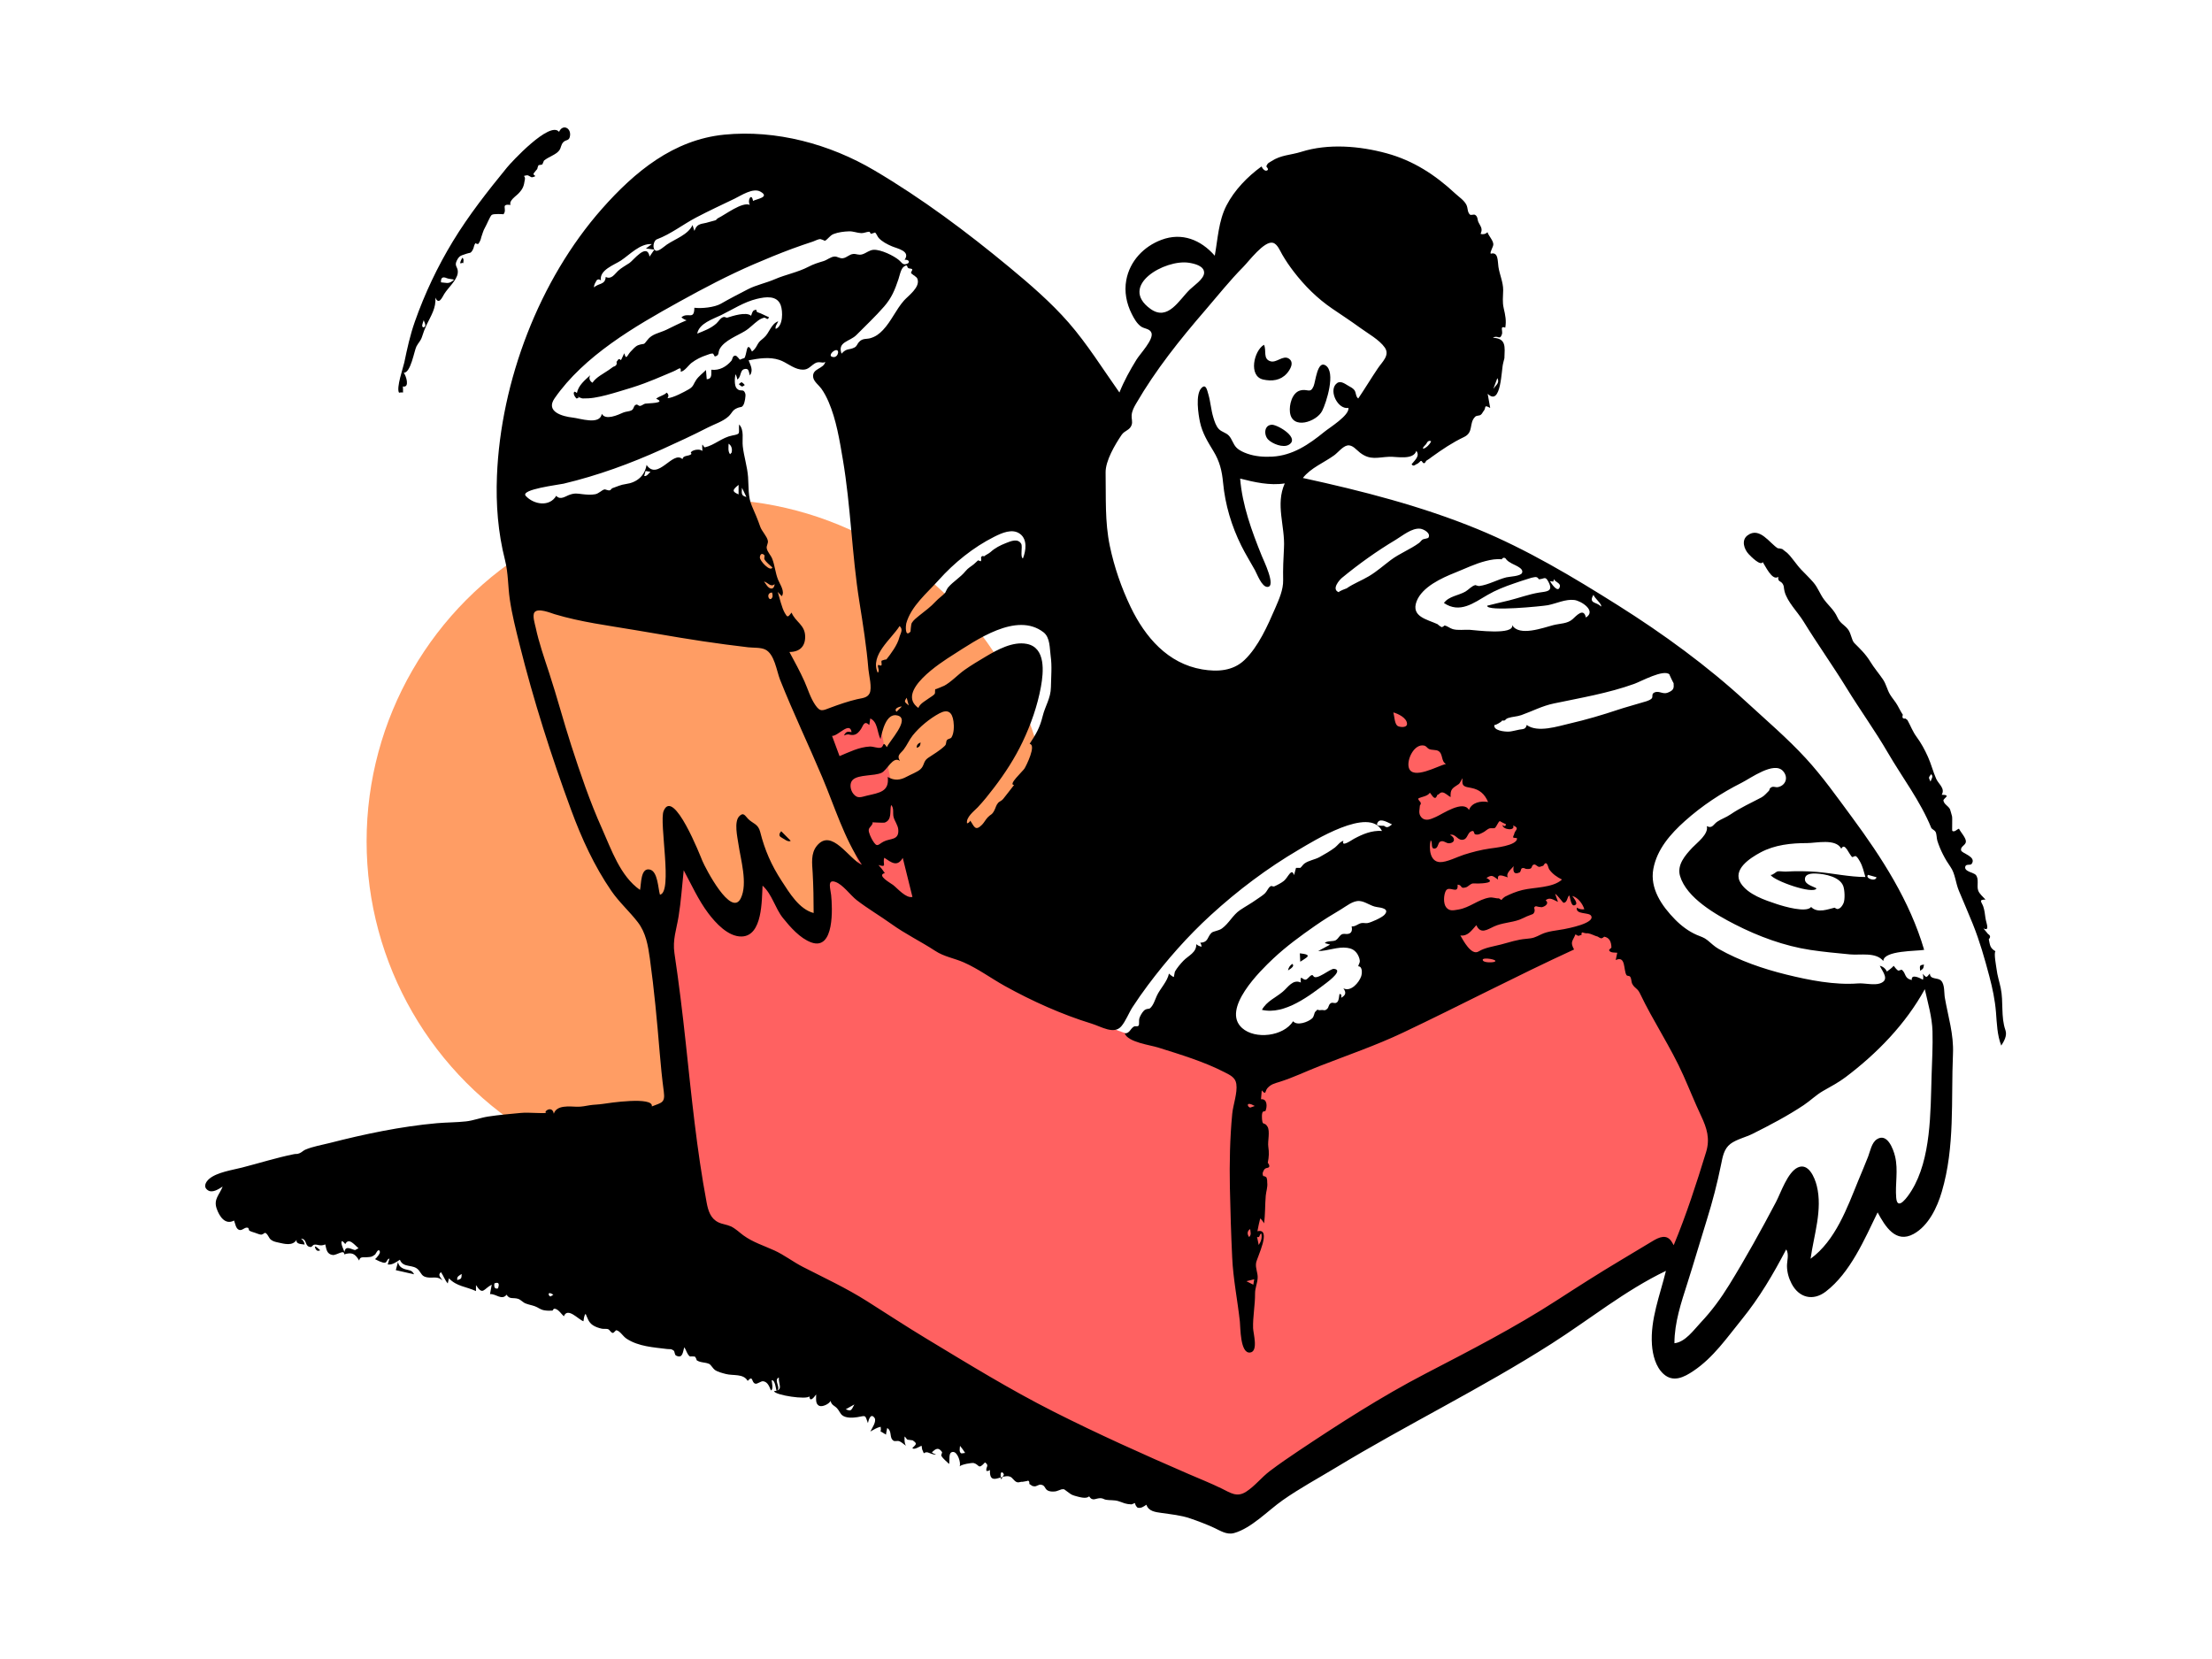 <?xml version="1.0" encoding="utf-8"?>
<!-- Generator: Adobe Illustrator 23.0.3, SVG Export Plug-In . SVG Version: 6.00 Build 0)  -->
<svg version="1.1" id="Layer_1" xmlns="http://www.w3.org/2000/svg" xmlns:xlink="http://www.w3.org/1999/xlink" x="0px" y="0px"
	 viewBox="0 0 1024 768" style="enable-background:new 0 0 1024 768;" xml:space="preserve">
<style type="text/css">
	.st0{fill-rule:evenodd;clip-rule:evenodd;fill:#FF9354;fill-opacity:0.9;}
	.st1{fill-rule:evenodd;clip-rule:evenodd;fill:#FF6161;}
	.st2{fill-rule:evenodd;clip-rule:evenodd;}
</style>
<g id="react-group-199">
	<g id="react-group-200">
		<circle class="st0" cx="328.09" cy="389.45" r="158.38"/>
		<path id="react-path-203" class="st1" d="M303.25,421.07c4.75,35.59,9.49,71.18,14.24,106.78l3.83,28.74
			c0.48,3.63,0.03,10.78,1.87,14.03c0.65,1.15,2.36,1.69,3.62,2.36c4.33,2.33,8.66,4.65,12.99,6.97
			c36.63,19.67,73.26,39.33,109.89,59c35.15,18.87,70.31,37.75,105.46,56.62c3.64,1.95,9.52,7.05,13.45,5.71
			c3.73-1.28,7.55-4.42,10.94-6.41c6.51-3.81,13.01-7.63,19.52-11.44c39.37-23.07,78.73-46.14,118.1-69.21
			c16.24-9.52,32.48-19.04,48.73-28.55c4.44-2.6,8.89-5.21,13.33-7.81c2.32-1.36,2.63-1.31,3.54-3.63c3.42-8.64,5-18.54,7.42-27.51
			c2.67-9.88,5.33-19.77,8-29.65c1.19-4.41,0.63-4.98-1.31-9.24c-3.84-8.43-7.68-16.85-11.51-25.28
			c-8.52-18.7-17.04-37.4-25.56-56.1c-3.45-7.56-11.74-12.88-17.72-18.45l-92.76-86.36c-2.36-2.19-4.71-4.39-7.07-6.58
			c-0.39,13.18-2.99,27.36,0.83,40.09c6.27,20.9,12.54,41.8,18.81,62.7c3.03,10.1,6.06,20.21,9.09,30.31
			c0.56,1.88,3.99,9.32,3.08,10.97c-0.51,0.92-4.84,1.84-5.78,2.2c-4.03,1.53-8.06,3.07-12.09,4.6
			c-11.23,4.27-22.45,8.54-33.68,12.81c-10.1,3.84-20.19,7.68-30.29,11.52c-3.42,1.3-7.45,3.71-11.06,3.51
			c-3.23-0.18-6.91-1.78-10.04-2.59c-5.5-1.42-11.01-2.83-16.51-4.25c-10.81-2.78-21.62-5.57-32.43-8.35
			c-12.16-3.13-22.43-12.33-32.83-19.14c-17.88-11.71-35.76-23.41-53.63-35.12c-4.09-2.68-4.11-4.21-5.74-9.1
			c-3.67-11-7.33-21.99-11-32.99c-1.96-5.87-4.36-11.77-5.84-17.78c-2.44-9.92-3.88-20.19-5.82-30.22
			c-0.58-3.03-1.16-6.05-1.75-9.08c-7.49,3.04-14.97,6.08-22.46,9.12c-1.08,0.44-6.37,1.75-6.84,2.83c-0.3,0.68,1.27,3.78,1.5,4.44
			c6.21,18.39,12.42,36.77,18.63,55.16c1.95,5.78,3.9,11.57,5.86,17.35c-4.67-7.33-9.33-14.67-14-22c-3.67,12.33-7.33,24.67-11,37
			c-8.67-10-17.33-20-26-30c-3,10-6,20-9,30c-9.33-12.33-18.67-24.67-28-37c-1.11,6.44-2.22,12.87-3.33,19.31
			c-0.33,1.94-0.27,7.52-1.56,9.05C308.3,421.7,305.23,421.07,303.25,421.07"/>
		<g id="react-group-201" transform="translate(95, 59)">
			<path id="react-path-204" class="st2" d="M799.19,439.01c-0.53,16.75-0.16,38.5-9.33,53.23c-1.48,2.38-6.49,9.78-7.05,3.27
				c-0.55-6.4,1.02-12.73-0.53-19.2c-0.83-3.46-3.64-11.02-8.43-7.9c-2.44,1.59-3.09,5.53-4.04,8.01c-1.41,3.67-3,7.29-4.49,10.94
				c-5.2,12.73-10.59,27.92-22.15,36.35c1.51-10.98,5.64-22.7,2.86-33.8c-0.94-3.78-3.81-10.69-8.73-8.47
				c-4.8,2.16-7.91,11.79-10.18,16.08c-6.87,13.01-13.9,25.77-21.63,38.29c-3.89,6.3-8.09,12.05-13.18,17.44
				c-3.18,3.37-7.15,9.07-12.17,9.57c0-9.6,3.16-18.88,6.04-27.92c3.1-9.72,5.93-19.53,8.98-29.27c2.64-8.45,4.81-16.84,6.57-25.5
				c0.73-3.58,1.3-7.29,4.36-9.61c2.75-2.08,7.08-3.07,10.15-4.6c8.04-4.02,16.31-8.35,23.78-13.34c3.07-2.05,5.71-4.7,8.92-6.54
				c3.66-2.1,7.08-3.86,10.46-6.41c14.61-11.02,27.77-24.57,36.65-40.7c1.44,6.48,3.35,12.81,3.56,19.49
				C799.8,425.27,799.4,432.16,799.19,439.01 M678.98,516.02c-2.34-3.95-5.89-2.33-9.03-0.43c-4.87,2.95-9.75,5.88-14.64,8.79
				c-9.95,5.93-19.72,12.17-29.45,18.47c-19.79,12.81-40.28,23.3-61.15,34.15c-20.17,10.48-39.54,22.95-58.44,35.56
				c-4.54,3.03-9.05,6.13-13.41,9.42c-3.87,2.92-6.97,7.01-11.04,9.61c-4.24,2.7-7.16,0.51-11.22-1.48
				c-5.08-2.49-10.37-4.58-15.56-6.83c-20.94-9.08-41.94-18.5-62.31-28.8c-20.25-10.24-39.43-22.04-58.83-33.76
				c-9.24-5.58-18.32-11.52-27.43-17.3c-9.7-6.16-19.74-10.77-29.91-16c-4.5-2.32-8.49-5.46-13.11-7.57
				c-4.86-2.21-9.99-3.8-14.35-6.99c-1.95-1.43-3.6-3.14-5.83-4.16c-1.83-0.83-3.91-0.97-5.72-1.85c-3.68-1.8-4.73-5.44-5.44-9.23
				c-4.58-24.34-7.02-49.35-9.67-73.96c-1.49-13.84-3.16-27.62-5.22-41.39c-0.93-6.21,0.94-11.01,1.92-17.05
				c1.15-7.05,1.6-14.25,2.37-21.35c3.62,6.71,6.76,13.76,11.37,19.89c3.4,4.51,9.21,10.92,15.46,10.77
				c9.73-0.23,9.28-16.92,9.67-23.54c4.43,3.95,5.77,10.4,9.45,14.99c3.36,4.19,7.93,9.4,13.08,11.28
				c10.86,3.95,9.81-16.2,9.22-21.92c-0.3-2.87-1.92-7.4,1.92-6.1c3.54,1.2,6.98,6.19,9.95,8.48c5.14,3.96,10.78,7.25,16.05,11.03
				c6.54,4.69,13.6,8.08,20.27,12.44c4.17,2.73,8.72,3.34,13.27,5.35c6.66,2.94,12.55,7.33,18.89,10.86
				c12.56,6.98,26.49,13.25,40.22,17.46c4.44,1.36,10.37,5.2,13.74,1.26c2.08-2.43,3.44-6.14,5.2-8.86c2.23-3.45,4.6-6.8,7.05-10.09
				c8.74-11.68,18.43-22.71,29.2-32.56c12.53-11.46,26.23-21.77,40.88-30.36c6.3-3.69,32.59-20.23,38.36-8.59
				c-4.75-0.3-8.86,1.44-12.93,3.62c-0.99,0.53-6.1,4.18-4.91,0.96c-1.49,0.28-2.79,2.21-3.91,3.08c-1.94,1.49-4.89,3.21-7.14,4.44
				c-2.22,1.22-4.97,1.52-7,2.99c-0.74,0.54-1.19,1.41-1.89,2l-2.02,0.02c-0.3,1.12-0.61,2.24-0.91,3.36
				c-1.14-3.67-2.78,1.1-4.69,2.65c-1.15,0.93-2.97,1.89-4.32,2.49c-1.01,0.45-1.17-0.6-2.15,0.2c-0.87,0.71-1.43,2.26-2.37,3.14
				c-1.15,1.08-2.62,1.92-3.91,2.85c-2.46,1.77-5.06,3.16-7.55,4.84c-3.35,2.26-5.11,6.14-8.36,8.5c-1.54,1.12-3.93,1.25-4.77,1.96
				c-2.09,1.8-1.4,4.52-5.3,4.64c0.36,0.57,0.57,1.18,0.64,1.85c-0.93-0.16-1.76-0.54-2.48-1.16c0.16,3.89-3.66,5.28-5.96,7.67
				c-1.32,1.38-2.97,3.32-3.9,4.98c-0.16,0.28-0.45,2.49-0.52,2.52c-0.35,0.17-2.51-1.72-2.3-1.57c-0.6,3.59-4.08,6.99-5.6,10.32
				c-0.8,1.75-1.62,4.57-3.2,5.8c-0.43,0.33-1.75-0.02-2.85,1.15c-0.8,0.85-1.73,2.43-2.05,3.57c-0.22,0.76,0.04,2.71-0.27,3.17
				c-0.57,0.83-1.46,0-2.36,0.61c-1.66,1.13-1.7,2.91-4.12,3.14c1.67,4.06,11.75,5.31,15.42,6.46c10.36,3.26,21.24,6.52,30.93,11.52
				c2.51,1.29,4.88,2.36,5.32,5.33c0.62,4.14-1.49,9.65-1.89,13.83c-1.09,11.3-1.31,22.93-1.09,34.28
				c0.22,10.75,0.56,21.6,1.07,32.33c0.46,9.95,2.47,19.71,3.55,29.59c0.3,2.71,0.1,14.95,4.76,14.33
				c3.89-0.51,1.43-8.87,1.36-11.26c-0.16-5.3,0.95-10.71,0.91-16.06c-0.02-2.57,1.1-4.79,1.21-7.25c0.11-2.43-1.1-4.35-0.74-6.87
				c0.35-2.42,7.5-16.33,0.63-14.7c0.4-1.99,0.75-3.99,1.29-5.95c0.73,0.66,1.33,1.43,1.77,2.31c0.61-4.27,0.41-8.54,0.79-12.81
				c0.17-1.94,0.95-4.06,0.69-6.01c0.05-0.81-0.05-1.6-0.31-2.38c-0.42-0.45-0.95-0.68-1.57-0.7c-0.33-1.07-0.41-1.36,0.17-2.41
				c0.25-0.71,0.74-1.15,1.48-1.33c1.41-0.17,1.57-0.98,0.48-2.43c0.57-2.86,0.64-4.67,0.23-7.53c-0.34-2.4,0.92-7.05-0.37-9.19
				c-1.51-2.5-2.25-0.08-2.53-3.54c-0.06-0.73-0.11-2.26,0.19-2.99c0.32-0.8,1.29-0.47,1.42-0.75c0.84-1.93,0.9-5.71-2.08-5.39
				c0.12-1.38,0.23-2.75,0.35-4.13c2.15,2.48,1.4,0.38,2.62-1c1.65-1.86,3.26-2.18,5.61-2.91c6.27-1.96,12.31-4.9,18.44-7.29
				c12.98-5.06,26.19-9.57,38.79-15.55c26.49-12.57,52.46-26.21,79.11-38.45c-1.9-3.53-0.72-3.71,0.67-7.02
				c1.86,1.29,1.47,0.39,2.79,0.31c-0.12-1.11,0.22-1.44,1.03-1c0.64,0.2,1.3,0.27,1.98,0.21c1.65,0.28,3,1.19,4.5,1.54
				c0.49,0.36,1.03,0.63,1.62,0.82c0.53-0.12,0.98-0.38,1.36-0.79c2.43,0.45,3.25,2.28,3.35,4.93c0.02,0.46-1.39,0.93-0.99,1.55
				c0.71,1.08,2.6,0.82,3.69,0.96c-0.24,1.12-0.48,2.25-0.71,3.37c4.77-2.2,3.52,4.68,4.97,6.95c0.4,0.63,1.3,0.13,1.77,0.86
				c0.61,0.95,0.42,2.3,0.94,3.26c1.17,2.15,2.35,1.89,3.52,4.35c6.11,12.85,14.24,24.82,20.1,37.95c2.79,6.25,5.31,12.6,8.23,18.79
				c2.68,5.7,4.21,10.54,2.3,16.77c-4.43,14.44-9.18,29.14-14.99,43.08C679.56,516.94,679.27,516.48,678.98,516.02 M369.69,623.78
				c-0.42,0.71-0.83,1.42-1.25,2.13C367.51,620.59,369.98,623.06,369.69,623.78 M350.13,613.83c-1.33-0.4-0.76-2.58-0.71-3.51
				c0.84,1.05,1.67,2.12,2.37,3.28C351.23,613.67,350.68,613.75,350.13,613.83 M296.52,593.4c1.4-0.79,2.41-1.35,3.99-2.24
				C298.91,594.3,298.91,594.3,296.52,593.4 M212.2,316.46c-2.14,5.25,4.38,37.67-1.69,38.72c-0.87-2.85-0.98-10.68-4.59-11.61
				c-4.47-1.16-4.03,6.9-4.64,9.4c-9.18-6.39-13.26-18.73-17.65-28.51c-5.59-12.46-9.99-25.43-14.19-38.41
				c-3.59-11.1-6.56-22.4-10.2-33.49c-2.28-6.96-4.74-13.94-6.27-21.12c-0.33-1.56-1.64-5.51-0.53-6.99
				c1.62-2.16,7.45,0.31,9.32,0.88c12.18,3.67,24.82,5.24,37.34,7.37c13.91,2.37,27.78,4.81,41.77,6.64
				c3.5,0.46,6.99,0.89,10.49,1.31c2.27,0.27,5.71,0,7.86,1.02c4.36,2.06,5.29,9.94,6.91,14.03c6.05,15.25,13.16,30.02,19.53,45.14
				c5.74,13.61,10.08,28.1,18.33,40.5c-6.15-2.73-13.94-17.14-20.81-8.83c-2.95,3.57-2.21,8.28-1.97,12.55
				c0.34,6.18,0.45,12.41,0.45,18.6c-6.72-1.75-11.24-9.38-14.77-14.79c-4.82-7.38-7.86-14.34-9.99-22.81
				c-0.93-3.67-3.38-3.76-5.56-5.95c-1.4-1.41-2.1-3.31-4.11-1.26c-2.52,2.58-0.85,9.72-0.41,12.76c1.03,7.24,4.43,18.39,1.13,25.2
				c-4.45,9.18-16.39-13.93-17.79-17.26C229.46,337.85,216.76,305.26,212.2,316.46 M203.86,159.05c0.75,0.11,1.5,0.23,2.26,0.34
				c-0.61,0.54-1.87,2.41-2.9,1.92C203.43,160.56,203.64,159.8,203.86,159.05 M243.69,150.5c-0.24,0.26-0.47,0.52-0.71,0.78
				c-1.08-1.35-0.7-3.31-0.7-4.87C243.71,147.27,244.06,148.99,243.69,150.5 M246.91,165.46v4.41
				C243.92,168.57,243.86,167.9,246.91,165.46 M250.53,171.06c-2.09-0.57-2.34-1.04-2.05-4.25
				C249.35,168.61,249.92,169.8,250.53,171.06 M262.57,203.69c-0.88,2.26-6-3.12-5.81-4.73c0.18-1.53,0.97-1.99,2.05-1.01
				c0.36,0.33-0.17,1.51,0.06,1.92C259.69,201.36,261.36,202.57,262.57,203.69 M262.63,217.28c-1.28,3.21-3.57-1.84-0.22-1.98
				C262.63,215.95,262.71,216.61,262.63,217.28 M260.14,212.23c-0.5-0.66-0.98-1.34-1.45-2.02c1.73,0.35,3.1,2.87,4.92,1.19
				C263.4,213.96,261.58,214.03,260.14,212.23 M148.4,170.58c-2.78-3.03,15.34-5.16,17.53-5.68c15.86-3.78,30.84-9.26,45.68-15.97
				c7.08-3.2,14.12-6.45,21.03-10c2.98-1.53,7.07-2.83,9.57-5.13c1.78-1.64,1.71-2.89,4.02-3.87c1.96-0.83,2.06-0.05,2.96-1.55
				c0.54-0.9,1.15-4.2,0.83-5.17c-0.86-2.66-2.13-0.5-3.92-2.34c-1.29-1.32-0.98-5.08-0.62-6.64c0.46,0.74,0.72,1.55,0.79,2.42
				c1.94-0.96,1.16-4.24,3.28-4.78c2.23-0.57,2,1.17,2.59,2.95c1.69-2.48,0.34-4.59-0.58-7.02c4.65-0.87,9.64-1.71,14.25-0.17
				c3.33,1.12,6.18,3.86,9.7,4.4c3.44,0.52,4.11-1.11,6.64-2.77c2.06-1.35,3.83,0.24,4.89-0.78c-0.65,3.43-6.28,2.96-5.58,7.25
				c0.31,1.93,2.68,3.66,3.75,5.16c1.35,1.88,2.43,3.97,3.35,6.09c3.58,8.26,5.11,17.84,6.61,26.67c3.71,21.8,4.17,44.03,7.66,65.89
				c1.66,10.42,3.33,20.84,4.19,31.36c0.22,2.63,1.82,8.6,0.51,11.13c-1.11,2.14-3.58,2.14-5.75,2.66
				c-4.25,1.01-8.23,2.38-12.31,3.9c-3.65,1.36-4.71,2.2-7.06-1.24c-2.27-3.32-3.39-7.29-5.01-10.93c-2.07-4.64-4.56-9.12-6.96-13.6
				c4.71,0,7.42-2.54,7.29-7.32c-0.14-5.3-4.49-6.56-6.29-10.91c-1.75,2.27-1.89,2.33-3.14,0.18c-1.42-2.46-2.39-6.97-3.26-9.76
				c0.62,0.67,1.25,1.33,1.87,1.99c1.57-2.16-0.89-5.57-1.71-7.61c-1.27-3.14-1.49-6.54-2.7-9.68c-0.66-1.71-2.18-3.06-2.55-4.84
				c-0.25-1.2,0.75-2.33,0.51-3.54c-0.41-2.11-2.8-4.38-3.54-6.53c-1.14-3.3-2.38-6.21-3.8-9.43c-1.92-4.36-1.47-8.93-1.82-13.57
				c-0.36-4.81-1.9-9.41-2.45-14.2c-0.38-3.31,0.8-7.47-1.7-10.12c-0.29,4.4,0.97,4.34-3.17,5.13c-4.71,0.9-8.13,4.41-12.58,5.46
				c-0.92,0.22-1.59-3.79-1.23,1.68c-2.14-1.58-6.7,0.38-4.99,1.32c-1.29,1.38-3.83,0.43-4.25,2.49
				c-4.38-4.26-11.41,10.24-16.62,2.68c-0.86,5.13-4.57,8.15-9.55,8.83c-2.51,0.34-4.05,1.18-6.27,1.93
				c-0.45,0.15-0.62,0.8-1.15,0.97c-0.82,0.27-2.01-0.54-2.6-0.38c-1.2,0.32-2.53,1.89-4.2,2.21c-1.92,0.36-4.01,0.19-5.92-0.03
				c-2.4-0.28-3.45-0.56-5.8,0.23c-2.11,0.71-4.37,2.7-6.33,0.53C159.36,175.85,152.02,174.54,148.4,170.58 M290.74,106.3
				c-2.33-0.28-0.71-2.28,0.37-2.89C294.04,101.78,293.26,106.6,290.74,106.3 M161.72,125.42c13.68-19.73,37.07-33.29,57.65-44.69
				c11.24-6.23,22.72-12.27,34.52-17.37c5.87-2.53,11.81-4.97,17.8-7.2c3.2-1.19,6.44-2.27,9.68-3.35c0.9-0.3,2.53-1.21,3.46-1.12
				c-0.16-0.02,2.33,0.66,1.84,0.88c1.61-0.7,2.37-2.52,4.26-3.25c2.12-0.82,4.82-1.16,7.1-1.23c2.01-0.07,3.75,0.76,5.67,0.83
				c1.26,0.04,2.33-0.56,3.56-0.64c0.63-0.04,0.58,0.9,0.96,0.96c0.17,0.02,1.85-0.61,1.86-0.6c0.61,0.39,1.15,1.93,1.71,2.53
				c1.59,1.72,3.91,2.91,6.03,3.82c2.57,1.1,8.85,2.21,5.94,6.28c2.07-0.3,3.03,1.57,0.44,2.04c-1.4,0.26-2-1.03-3.04-1.9
				c-2.4-2.02-8.24-4.9-11.71-4.77c-1.95,0.07-3.45,1.55-5.25,2.09c-1.77,0.53-2.65-0.29-4.2-0.16c-1.81,0.15-2.98,1.69-4.71,1.96
				c-1.62,0.26-2.52-0.85-3.97-0.77c-1.72,0.09-3.39,1.58-5.03,2.09c-2.61,0.8-4.53,1.34-7.08,2.67
				c-4.94,2.57-10.46,3.54-15.55,5.75c-4.07,1.76-8.69,2.69-12.46,4.65c-4.19,2.17-8.4,4.33-12.5,6.69
				c-2.96,1.7-8.99,2.29-12.26,1.86c-0.05,6.02-3.01,1.8-5.99,4.44c0.71,0.62,1.51,1.08,2.4,1.37c-3.24,1.29-6.23,2.9-9.36,4.38
				c-3.24,1.54-6.69,1.87-8.82,4.78c-1.96,2.68-1.3,1.3-4.22,2.35c-1.34,0.48-2.51,1.96-3.48,2.95c-1.66,1.7-2.03,4.28-2.98,0.78
				c-0.28,0.43-1.37,3.15-1.58,3.21c-1.19-1.26-1.36,0.23-2.02,0.77c0.35,1.16-0.15,1.93-1.5,2.29c-0.68,0.51-1.38,1.01-2.07,1.49
				c-2.54,1.76-5.76,3.27-7.55,5.89c-1.32-0.78-1.81-2.12-1-3.49c-2.52,2.32-5.52,4.7-6.2,8.27c-0.31-0.3-0.68-0.52-1.09-0.65
				c-1.02,0.69,0.31,2.75,0.96,3.21c2.83-1.1-0.71-0.7,1.19-0.52c0.54,0.05,1.1,0.46,1.69,0.46c1.75,0.02,3.4-0.06,5.13-0.33
				c3.83-0.59,7.59-1.69,11.3-2.79c4.04-1.2,8.07-2.4,12.02-3.87c3.25-1.21,6.45-2.56,9.64-3.91c1.28-0.54,2.55-1.08,3.83-1.62
				c2.43-1.01,3.71-2.68,3.37,0.17c1.93-0.32,3.61-3.05,5.09-4.17c2.09-1.57,4.44-2.74,6.91-3.54c1-0.32,1.74-0.74,2.77-0.74
				c0.51,0,0.81,1.43,1.13,1.35c2.22-0.54,1.21-1.77,2.21-3.54c2.18-3.87,8.06-6.01,11.67-8.22c2.29-1.4,3.92-3.28,6.04-4.82
				c0.99-0.72,1.71-1.04,2.75-1.35c0.79-0.24,1.77,1.59,2.28-0.24c-1.85-0.75-3.37-1.69-5.15-2.24c-1.26-0.39,0.25-1.73-1.74-0.93
				c-0.8,0.32-1.07,1.87-1.37,2.52c-2.23-1.99-8.48,0.07-11.12,0.9c-0.18,0.06-1-0.37-1.38-0.35c-1.52,0.1-2.58,2.15-3.59,3.04
				c-2.67,2.35-5.56,3.33-8.84,4.67c0.87-4.77,7.3-6.73,11.05-8.56c5.48-2.67,10.58-6.09,16.58-7.53c4-0.96,9.29-1.73,11.02,2.92
				c1.03,2.79,1.16,9.7-2.33,10.99c-0.37-1.3,0.81-2.41,1.17-3.54c-3.48,1.33-4.05,5.51-6.69,7.69c-1.48,1.22-2.02,1.62-2.73,2.8
				c-0.71,1.18-1.06,2.27-2.73,3.52c-2.73-5.8-2.27,2.14-3.65,3.14c0.56-0.4-2.26,0.77-1.92,0.65c-0.13,0.05-1.36-1.94-2.15-1.9
				c-1.45,0.08-1.17,1.67-1.87,2.47c-2.36,2.71-5.42,4.49-9.22,4.07c-0.09,1.93,0.51,4.24-2.13,4.41l-0.35-4.28
				c-1.43,1.45-3.32,2.83-4.49,4.51c-1.33,1.91-1.19,3.09-3.39,4.37c-2.3,1.33-7.21,3.96-9.95,4.19c0.68-0.96,0.56-1.83-0.36-2.61
				c-1.38,1.42-3.41,1.56-4.88,2.85c5.1,2.13-3.92,2.02-5.06,2.26c-0.76,0.16-1.43,0.86-2.21,1.02c-1.03,0.21-1.16-0.87-2.05-0.53
				c-1.3,0.5-0.77,1.92-2.13,2.63c-0.97,0.51-2.63,0.51-3.73,0.99c-2.62,1.16-8.2,3.73-9.97,0.61c-0.9,5.35-10.06,2.09-13.45,1.73
				C165.5,133.81,157.41,131.63,161.72,125.42 M181.23,70.72c0.66-0.56,1.32-0.52,1.97,0.12c-0.92-4.84,6.17-7.19,9.26-9.24
				c4.1-2.73,8.93-8.02,14.29-7.6c-0.91,0.68-1.83,1.36-2.74,2.03c1.31,0.17,2.61,0.34,3.91,0.51c-0.74,1.08-1.47,2.16-2.21,3.24
				c-1.2-6.64-7.49,1.74-9.3,2.96c-1.83,1.23-3.66,2.15-5.28,3.64c-1.61,1.49-3.07,4.16-5.73,2.82c-0.24,3.79-3.29,2.76-5.4,4.86
				C179.91,72.75,180.66,71.82,181.23,70.72 M209.06,51.8c6.49-2.43,12.13-6.92,18.24-10.13c5.84-3.07,11.79-5.82,17.73-8.68
				c3.01-1.45,8.52-5.2,11.97-3.29c4.64,2.58-1.75,3.41-3.41,4.31c-0.61-3.98-2.76-0.37-1.48,1.84c-3.54-1.53-11.27,4.46-14.65,6.11
				c-0.76,0.37-0.42,0.59-1.29,1.03c-0.21,0.11-2.43,0.61-3.07,0.83c-3.18,1.07-5.28,0.22-6.65,4.06c-0.29-0.9-0.57-1.81-0.86-2.71
				c-1.99,4.47-8.05,6.43-11.92,9.08c-1,0.68-3.85,3.33-5.11,2.78C206.79,56.25,207.5,52.38,209.06,51.8 M326.05,65.29
				c2.74,0.18,0.1,1.46,0.85,2.3c-0.08-0.1,1.65,1.38,1.42,0.98c0.31,0.55,1.04,0.53,1.42,1.64c1.3,3.82-4.36,7.76-6.27,9.93
				c-3.71,4.21-5.85,9.55-9.71,13.63c-1.74,1.84-3.48,3.11-5.9,3.8c-1.69,0.48-3.48-0.03-5.04,1.59c-1.25,1.31-0.97,2.06-2.35,2.75
				c-2.44,1.23-3.51,0.15-5.89,2.81c-2.04-5.55,3.83-5.55,6.89-8.65c4.23-4.29,8.86-8.61,12.83-13.19
				c3.52-4.07,4.93-7.64,6.61-12.59c0.53-1.56,1.1-4.9,2.55-5.88C325.71,62.87,324.35,65.17,326.05,65.29 M339.51,209.57
				c7.18-8.03,16.09-15.24,25.75-20.08c3.45-1.73,8.36-4,11.94-1.34c3.51,2.61,2.75,7.82,1.34,11.36c-1.36-0.53-0.08-5.51-0.78-6.74
				c-1.53-2.68-4.84-1.26-7.1-0.36c-2.64,1.05-4.99,2.22-7.08,4.13c-0.85,0.77-2.47,1.47-3.01,2c-0.82-0.34-1.3-0.09-1.44,0.74
				c0.17,0.51,0.15,1.01-0.06,1.51c-0.12,0.16-1.18-0.49-1.33-0.36c-0.69,0.59-1.33,1.28-2.01,1.83c-1.36,1.1-2.51,1.62-3.77,3.15
				c-2.42,2.96-5.61,4.7-8.04,7.52c-0.55,0.64-1.21,2.27-1.33,2.42c-1.23,1.43-3.05,2.57-4.43,4.08c-2.39,2.62-4.95,4.38-7.71,6.62
				c-1.19,0.97-2.58,2.01-3.37,3.35c-0.36,0.61-0.56,3.97-0.58,3.99c-2.71,2.97-2.18-3-1.98-3.75
				C326.73,221.59,334.17,215.55,339.51,209.57 M324.73,263.99c0.34,1.26,0.61,2.31,0.96,3.59
				C323.54,265.82,323.54,265.82,324.73,263.99 M322.41,268.13c-0.79,0.8-1.58,1.58-2.38,2.37
				C318.27,268.65,322.73,267.81,322.41,268.13 M321.3,236.17c-0.84,3.4-3.91,7.52-6.03,10.2c0.23-0.3-1.8,0.3-2.04,0.43
				c-0.75,0.44,1.05,3.26-1.56,2c-0.93,0.52,0.9,2.66-0.36,3.61c-3.64-8.29,6.29-15.46,10.14-21.61
				C323.33,232.53,321.77,234.27,321.3,236.17 M297.68,280.96c2.65,0.68,4.03,0.25,5.82-2.35c1.08-1.56,1.47-4.33,3.93-1.99
				l0.43-3.01c3.51,1.44,3.22,6.65,4.75,9.54c0.75-3.27,2.52-12.39,7.93-10.92c6.08,1.64-4.04,12.1-4.98,14.66
				c-2.07-3.21-1.25-0.22-2.83,0.23c-1.35,0.39-3.47-0.61-5.11-0.52c-5,0.27-9.4,2.52-13.97,4.43c-1.16-3.12-2.31-6.24-3.47-9.36
				c2.69,0.21,8.25-6.95,9.04-1.75c-1.99-0.35-2.56-0.26-3.53,1.56C296.33,281.16,296.98,280.99,297.68,280.96 M308.91,321.68
				c-0.01-0.02,5.17,0.3,5.64,0.13c3.55-1.3,2.24-5.32,2.96-8.16c1.46,1.34,0.69,3.8,1.14,5.54c0.53,2.04,2.06,3.79,2.2,5.97
				c0.32,4.94-3.73,3.84-6.8,5.44c-2.63,1.37-2.92,3.08-5.13-0.6c-0.6-1-1.89-3.59-1.76-4.86
				C307.28,323.87,309.28,322.82,308.91,321.68 M313.08,343.05l-1.43-1.61c4.27,1.31,1.75-0.66,2.73-3.35
				c3.28,2.18,5.95,4.43,8.54,0.06l4.48,18.07c-3.01,0.71-6.89-3.94-8.96-5.54c-1.19-0.92-7.81-4.48-3.83-5.51
				C314.1,344.46,313.59,343.76,313.08,343.05 M342.33,286.31c-2.49,2.36-4.99,3.69-7.7,5.55c-2.38,1.63-1.56,3.51-3.62,5.32
				c-1.37,1.21-4.57,2.44-6.26,3.37c-3.01,1.64-5.7,1.96-8.8,0.12c0.84,6.78-3.8,7.31-9.58,8.65c-2.76,0.64-4.39,1.62-6.38-0.9
				c-1.36-1.73-1.89-4.86-0.2-6.44c2.69-2.51,9.85-1.64,13.3-3.23c2.62-1.2,5.29-7.95,8.52-5.49c-1.67-2.65,0.27-3.37,1.72-5.26
				c1.59-2.07,2.56-4.5,4.2-6.56c3.12-3.91,7.91-7.85,12.34-10.21c3.9-2.08,5.95-0.61,6.53,3.75c0.29,2.19,0.28,5.45-0.94,7.4
				c-0.39,0.62-1.68,0.63-2.07,1.21C342.71,284.6,343.33,285.35,342.33,286.31 M388.08,233.71c3.11,2.41,2.81,7.47,3.3,10.91
				c0.69,4.86,0.19,9.56,0.12,14.5c-0.08,5.18-2.62,8.56-3.82,13.42c-1.33,5.4-3.05,8.27-6.03,12.8c3.24,0.51-1.58,10.17-2.37,11.42
				c-0.86,1.36-7.81,7.62-4.83,7.62c-1.64,2.17-3.43,4.39-5.07,6.5c-0.64,0.83-1.78,1.16-2.28,1.74c-1.04,1.19-1.1,2.25-1.84,3.64
				c-1.13,2.11-1.5,1.55-2.97,3.08c-1.02,1.06-1.69,2.45-2.69,3.47c-3.23,3.26-3.64,0.59-5.45-1.92c-0.28,0.67-0.77,1.1-1.48,1.27
				c-0.57-2.84,3.33-5.72,4.97-7.45c2.68-2.83,5.14-5.95,7.51-9.05c5.08-6.64,9.65-13.69,13.25-21.24
				c3.83-8.04,6.89-16.74,8.48-25.5c1.21-6.68,2.36-18.15-6.57-19.85c-6.49-1.24-13.65,2.71-19.01,5.9
				c-3.26,1.95-6.54,3.88-9.65,6.07c-3.37,2.37-6.29,5.73-9.95,7.64c2-1.04-4.61,2.09-3.59,1.21c-0.47,0.41-0.06,1.67-0.38,2.24
				c-0.41,0.74-1.83,1.47-2.46,1.95c-1.68,1.26-4.36,2.55-5.13,4.64c-10.66-7.6,10.54-21.1,15.97-24.53
				C356.85,237.37,375.6,224.05,388.08,233.71 M416.82,159.78c-0.1-5.47,4.36-12.95,7.37-17.41c1.47-2.19,3.83-2.1,4.69-4.68
				c0.5-1.48-0.15-3.04-0.01-4.53c0.2-2.01,1.07-3.63,2.08-5.36c9.11-15.66,20.19-29.51,31.98-43.17
				c5.81-6.73,11.33-13.73,17.6-20.05c2.62-2.64,9.66-12.14,13.69-11.19c2.13,0.5,3.37,3.76,4.34,5.42
				c1.59,2.75,3.34,5.32,5.28,7.85c5.11,6.67,11,12.52,17.95,17.25c4.34,2.95,8.73,5.83,12.98,8.92c3.5,2.55,8.78,5.46,11.28,9.04
				c2.5,3.58-1.17,6.61-3.17,9.58c-3.12,4.62-5.98,9.4-9.11,14.02c-1.24-0.89-0.92-2.71-1.77-3.86c-0.76-1.01-1.83-1.43-2.87-2.06
				c-2-1.2-3.96-2.67-5.77-0.66c-3.16,3.52,1.19,11.83,5.87,10.92c0.55,3.47-8.81,9.18-11.15,11.1
				c-7.2,5.86-14.63,10.95-24.14,11.48c-3.85,0.21-7.85-0.08-11.51-1.37c-1.75-0.62-3.69-1.46-5.03-2.81
				c-1.61-1.61-2.02-4.01-3.58-5.6c-1.35-1.38-3.21-1.6-4.56-2.98c-1.35-1.39-2.02-3.58-2.57-5.38c-1.07-3.51-1.28-7.22-2.31-10.74
				c-0.62-2.12-1.13-4.95-3.16-2.92c-2.94,2.96-1.46,12.26-0.71,15.8c1.08,5.06,3.6,9.13,6.25,13.48c2.87,4.72,3.93,9.1,4.44,14.56
				c0.96,10.22,3.9,20.03,8.46,29.22c1.92,3.87,4.22,7.51,6.3,11.3c0.97,1.76,3.14,7.79,5.77,7.75c4.21-0.05-1.79-12.33-2.62-14.39
				c-4.61-11.41-9.02-23.41-10.01-35.77c6.61,1.7,13.82,3.32,20.66,2.24c-4.42,9.88,0.2,19.72-0.37,29.89
				c-0.28,5.1-0.49,9.81-0.38,14.89c0.09,4.46-1.92,8.92-3.66,12.95c-3.46,8.01-7.81,17.89-14.23,24.02
				c-5.37,5.13-12.55,5.53-19.57,4.35c-15.96-2.69-26.44-14.96-33.14-28.89c-4.3-8.95-7.59-18.5-9.63-28.22
				C416.41,182.51,417.03,171.19,416.82,159.78 M437.55,83.97c-14.89-10.78,6.75-23.01,17.76-21.34c2.58,0.39,7.34,1.46,7.1,4.83
				c-0.2,2.76-4.8,5.83-6.56,7.53C450.81,79.84,445.69,89.86,437.55,83.97 M545.88,323.39c-0.51-0.46-4.68,0.67-3.03-1.8
				c1.37-2.05,5.18,0.52,6.56,1.05C548.27,323.42,547.28,324.64,545.88,323.39 M483.87,453.7c-1.28,0.16-2.62-3.29,2-0.71
				C485.2,453.23,484.54,453.47,483.87,453.7 M483.74,509.97c0.16,1.55,0.63,2.57-0.47,3.69
				C482.34,512.51,482.22,510.9,483.74,509.97 M485.61,533.21c-0.14,0.84-0.27,1.68-0.41,2.52c-1.07-0.54-2.13-1.08-3.2-1.62
				C483.21,533.82,484.41,533.51,485.61,533.21 M486.92,513.61c1.59,0.59,0.85-1.3,2-1.57c0.41,1.98-0.1,3.67-1.23,5.3
				C487.58,516.95,487,513.64,486.92,513.61 M527.5,373.33c-2.23-0.28-2.57,2.07-4.23,2.98c-1.07,0.59-4.34,0.15-4.94,1.28
				c0.8,0.23,1.61,0.46,2.41,0.7c-1.84,0.99-3.68,1.99-5.52,2.98c4.43,0,9.04-2.12,13.44-1.49c1.86,0.26,3.22,0.89,4.39,2.4
				c0.71,0.92,1.33,2.39,1.44,3.52c0.12,1.22-0.83,2.06-0.66,2.64c1.98,0.05,1.75,3.3,1.3,4.63c-0.97,2.87-4.8,7.37-8.23,5.55
				c1.44,2.04,1.07,3.2-1.05,4.39c0.19-0.67,0.33-1.85-0.75-1.74c-0.28,1.13-0.17,2.92-1.09,3.77c-1.03,0.95-1.96-0.16-2.94,0.46
				c-1.17,0.74-0.82,1.89-1.74,2.69c-1.22,1.05-1.39,0.31-2.85,0.51c-2.21,0.31-0.8-1.06-2.56,0.73c-0.61,0.62-0.51,2.22-1.5,3.12
				c-1.9,1.73-6.98,3.54-8.8,1.32c-4.38,6.94-17.51,8.61-23.62,3.13c-9.75-8.74,8.43-26.52,14.43-32.15
				c6.02-5.65,12.71-10.54,19.48-15.25c3.85-2.68,7.79-5.11,11.82-7.49c2.49-1.47,5.61-4.16,8.66-3.9c2.74,0.23,5.08,2.36,7.97,2.78
				c2.09,0.3,6.14,0.81,3.51,3.64c-1.23,1.32-6.07,3.46-7.71,3.78c-0.97,0.19-1.99-0.17-2.94,0.02c-1.62,0.33-2.74,1.7-4.5,1.53
				C531.26,372.45,530.24,373.68,527.5,373.33 M556.35,276.1c0,2.05-3.74,1.54-4.52,0.84c-1.29-1.14-1.33-4.57-1.81-6.13
				C552.2,271.37,556.35,273.37,556.35,276.1 M526.22,208.51c7.86-6.46,16.12-12.38,24.85-17.59c3.13-1.87,7.54-5.63,11.43-5.16
				c1.63,0.2,5,2.07,3.77,4.13c-0.23,0.39-2.04,0.54-2.6,0.82c-0.64,0.32-1.13,1.19-1.72,1.62c-4.08,2.99-8.98,4.83-13.08,7.9
				c-3.36,2.52-6.5,5.33-10.12,7.49c-3.47,2.07-7.1,3.38-10.4,5.68c0.07-0.05-4.29,1.52-3.44,1.81
				C521.08,213.92,525.12,209.41,526.22,208.51 M578.6,206.1c4.67-1.86,9.23-4.12,14.12-5.37c2.44-0.62,4.94-1.09,7.47-0.81
				c0.43-0.75,1-0.92,1.71-0.5c0.56,0.86,1.29,1.51,2.2,1.97c1.39,1.07,6.52,2.47,5.49,4.83c-0.68,1.56-5.82,1.69-7.23,2.04
				c-4.25,1.06-8.21,3.44-12.59,4.03c-0.41,0.05-1.75-0.44-1.77-0.44c-1.71,0.37-3.13,2.15-4.6,3c-3.16,1.83-7.7,2.14-9.97,5.29
				c7.35,4.98,13.72,0.04,20.18-3.72c3.87-2.25,8.02-3.88,12.25-5.32c2.21-0.75,4.44-1.54,6.68-2.2c0.93-0.34,1.88-0.58,2.86-0.73
				c0.91-0.18,1.56,0.15,1.95,0.99c2.71-0.09,2.94-1.79,4.57,1.38c2.3,4.47-1.22,4.24-4.52,4.79c-4.58,0.76-9.24,2.47-13.76,3.61
				c-1.04,0.26-10.17,2.38-10.18,2.45c-0.41,2.88,25.79,0.21,28.04-0.22c3.97-0.76,8.23-2.93,12.34-2.41
				c3.16,0.4,10.34,5.03,5.31,8.11c-0.99-4.74-4.39-0.83-6.17,0.78c-2.37,2.13-5.76,1.93-9,2.76c-4.44,1.14-15.8,5.42-18.95-0.04
				c1,4.78-17.11,2.35-19.6,2.19c-2.43-0.15-5.56,0.36-7.91-0.33c-1.53-0.45-2.38-1.45-3.82-1.67c-0.35,0.38-0.78,0.64-1.27,0.78
				c-0.73-0.37-1.39-0.84-1.98-1.41c-4.85-2.23-12.35-3.46-9.66-10.56C563.35,212.68,572.44,208.56,578.6,206.1 M624.06,210.24
				c0.12-0.42,0.24-0.83,0.36-1.25c0.01,1.28,3.07,1.82,2.71,3.48c-0.78,3.67-4.3-1.84-4.6-2.44
				C623.04,210.1,623.55,210.17,624.06,210.24 M642.68,216.34c0.35,1.5,4.41,4.7,3.4,5.44C644.49,219.6,640.07,220.59,642.68,216.34
				 M574.26,353.48c1.49-2.95,5.97,2.07,5.5-2.96c2.44,0.22,0.92,2.08,3.84,1.26c1.1-0.31,1.84-1.52,3.17-1.8
				c0.36-0.08,1.9,0.05,2.43,0.03c1.76-0.05,8.65-0.25,3.91-2.56c2.66-1.76,2.98-0.87,5.38,0.74c-0.61-3.33,2.91-1.44,4.55-1.02
				c-1.17-1.9,1.73-3.91,2.68-5.2c-0.34,1.98-0.16,4.19,2.7,2.92c0.71-0.31,0.55-1.71,1.12-1.94c1.03-0.42,1.61,0.34,1.98,0.3
				c0.36-0.04,1.13,0.16,1.9-0.13c1-0.38,0.52-1.71,1.78-1.91c0.82-0.13,1.42,1.08,2.43,1.09c0.52,0,1.38-0.52,1.77-0.49
				c0.07,0.01,0.56-1.18,1.16-1.21c0.88-0.04,1.24,2.32,1.56,2.78c1.54,2.19,3.6,3.62,5.97,4.79c-4.28,3.93-12.93,3.51-18.31,4.84
				c-2.92,0.72-5.41,1.75-8.08,3.09c-0.64,0.42-1.2,0.93-1.66,1.54c-0.38-0.25-0.76-0.5-1.14-0.75c-1.46,0.09-2.85-0.63-4.49-0.36
				c-5.09,0.86-9.07,4.67-14.24,5.52c-2.32,0.38-4.23,0.92-5.75-1.1C573.1,359.19,573.32,355.35,574.26,353.48 M567.29,330
				c1.15,0.98-0.23,4.15,2,3.8c1.58-0.24,1.27-2.7,2.51-3.22c1.63-0.68,2.62,0.94,4.16,0.79c2.86-0.28,2.7-2.78,0.28-3.88
				c2.52-0.66,3.32,2.31,5.55,2.28c2.92-0.04,2.23-3.49,4.72-4.06c1.08-0.25,0.72,1.34,1.42,1.53c1.4,0.39,2.38-0.28,3.61-0.88
				c1.11-0.53,1.9-1.56,3.11-1.9c0.55-0.16,1.95,0.13,2.35-0.16c0.82-0.59,1.54-2.91,2.35-3.21c-0.16,0.06,2.47,1.38,2.84,1.5
				c-0.23,0.98-0.77,1.09-1.61,0.35c0,2.2,6.13,2.89,4.87,0.17c3.31,1.37,0.85,2.08,0.51,3.99c-0.13,0.77-0.58,0.75-0.45,1.56
				c0.06,0.38,1.8,0.05,1.78,0.56c-0.15,3.29-10.64,4.3-12.62,4.59c-4.11,0.6-8.01,1.61-11.97,2.86c-2.95,0.93-8.04,3.58-11.18,3.42
				C566.99,339.86,566.4,333.96,567.29,330 M557.19,296.42c-1.1-3.66,2.43-11.22,7.04-10.28c1.13,0.23,1.41,1.17,2.29,1.59
				c1.23,0.58,3.22,0.28,4.28,0.88c2.38,1.35,1.18,4.79,3.57,6.03C570.6,295.55,558.94,302.24,557.19,296.42 M561.56,310.65
				c1.62-0.87,4.26-0.98,5.36-2.66c0.55,0.38,1.59,2.7,2.58,2.35c0.46-0.17,0.94-1.42,0.91-1.42c0.88-0.02,1.06-1.22,2.4-1.08
				c1.24,0.12,2.62,1.61,3.72,2.16c-0.19-3.68,0.75-4.04,3.74-6.01c0.66-0.43,1.2-2.05,1.81-2.71c-0.58,3.87,0.88,3.89,3.97,4.47
				c3.87,0.73,6.28,2.81,7.83,6.54c-3.3-0.64-7.55,0.13-8.85,3.68c-2.63-4.81-12.2,1.83-15.29,3.19c-2.3,1.01-4.97,2.37-6.9,0.01
				c-1.36-1.66-0.58-3.65-0.55-5.12c0.01-0.46,0.48-0.49,0.44-1.18C562.67,311.98,561.53,311.63,561.56,310.65 M596.77,386.27
				c-0.87,0.33-5.35,0.51-5.38-0.97C591.36,383.98,599.29,385.31,596.77,386.27 M589.48,381.46c-3.39,2.09-7.19-5.28-8.43-7.4
				c3.56,0.45,5.29-2.52,7.39-4.78c1.99,4.37,5.02,2.06,8.21,0.6c3.76-1.72,7.87-1.73,11.72-3.11c1.2-0.43,2.31-1.07,3.48-1.57
				c0.94-0.35,1.89-0.71,2.82-1.09c0.66-0.6,0.9-1.34,0.71-2.21c-0.32-0.74-0.1-1.2,0.64-1.39c0.89,0.26,1.79,0.42,2.71,0.46
				c1.48-0.29,3.61-1.69,1.82-3.2c1.92-1.74,3.84-0.01,5.69,0.75c-0.44-1.25-0.88-2.5-1.32-3.75c0.92,0.39,3.64,4.19,3.91,4.17
				c1.76-0.13,1.58-2.49,2.59-3.44c0.58,0.72,0.75,6.08,3.04,4.27c0.98-0.77-1.13-3.4-1.65-4c2.62,0.59,4.91,3.72,5.62,6.15
				c-1.24,0.18-2.4-0.07-3.45-0.75c-0.68,3.38,5.59,2.01,6.6,3.78c1.99,3.46-10.93,5.86-12.61,6.19c-3.37,0.64-7.34,0.88-10.43,2.37
				c-2.96,1.43-3.66,1.84-7.11,2.11c-3.94,0.31-7.79,1.61-11.61,2.62C596.51,379.11,592.42,379.65,589.48,381.46 M661.58,257.57
				c3.11-1.12,13.61-6.94,16.28-4.35c-0.28-0.27,1.93,4.29,1.9,4c0.19,2.37,0.13,3.33-2.79,4.46c-2.09,0.81-3.91-0.92-5.8-0.23
				c-2.07,0.75-0.62,2.09-1.68,3.02c-1.17,1.02-3.41,1.46-4.87,1.91c-3.55,1.1-7.13,2.01-10.67,3.2c-7.19,2.4-14.81,4.64-22.2,6.34
				c-5.52,1.27-14.9,4.43-19.99,0.7c-0.5,2.12-1.71,1.83-3.4,2.14c-1.32,0.24-3.71,0.9-4.89,0.93c-1.96,0.06-7.4-0.46-6.65-3.2
				c-0.21,0.76,4.23-1.83,3.46-1.99c1.89,0.4,1.27-0.55,2.82-1.08c2.02-0.69,4.13-0.65,6.18-1.38c5.19-1.84,9.54-4.23,15.02-5.38
				C636.84,264.03,649.51,261.92,661.58,257.57 M159.89,541.16c-1.01,0.03-1.8-2.85,1.28-0.8
				C160.74,540.63,160.31,540.9,159.89,541.16 M135.52,537.44c-1.38,0.35-1.93-0.42-1.65-2.31
				C135.79,534.37,136.34,535.14,135.52,537.44 M116.7,533.58c-0.35-1.69,0.9-2.07,2.03-2.82
				C118.62,532.99,118.62,532.99,116.7,533.58 M69.36,519.7c-1.91-0.42-4.45-2.28-4.88,0.85c-0.32-0.73-1.95-4.14-1.25-4.92
				c0.36-0.41,1.75,1.5,1.6,1.31c1.67-3.38,4.55,0.7,6.15,1.9C70.45,519.13,69.9,519.41,69.36,519.7 M565.18,146.61
				c0.66-1.39,1.43-1.83,2.33-1.32C566.11,148.54,561.36,150.3,565.18,146.61 M598.17,116.04c1.18,2.2-0.59,3.14-1.86,4.97
				C597.05,119.04,597.57,117.67,598.17,116.04 M741.55,331.29c4.24,0,13.28-2.24,15.84,2.61c1.69-3.3,3.62,2.88,5.09,3.88
				c0.16,0.11,1.22-0.7,1.71-0.4c0.74,0.45,1.38,1.67,1.81,2.4c1.28,2.19,1.83,4.8,2.54,7.21c-7.41,0-15.01-1.73-22.41-2.35
				c-4.86-0.41-9.62-0.42-14.49-0.16c-0.97,0.05-2.89-0.27-3.71-0.09c-0.84,0.18-2.36,1.9-3.29,1.62c1.44,2.7,19.87,9.24,21.27,6.25
				c-1.67-1.01-5.37-1.78-5.36-4.22c0-2.73,3.47-2.72,5.31-2.64c4.02,0.18,10.75,1.51,12.4,5.69c0.71,1.79,0.92,6.3,0.15,8.03
				c-0.5,1.12-1.35,2.46-2.69,2.69c-0.55,0.09-1.35-0.64-1.43-0.62c-2.76,0.59-7.86,2.8-10.87-0.32
				c-2.17,2.81-12.62-0.26-15.82-1.32c-5.59-1.85-13.3-4.39-16.7-9.61c-4.14-6.36,4.28-11.74,9.11-14.33
				C726.62,332.07,734.17,331.29,741.55,331.29 M769.78,346c1.3,0.37,2.6,0.73,3.9,1.1C773.33,349.38,768.2,347.57,769.78,346
				 M809.09,428.87c0.4-9.14-2.24-17.18-3.77-26.01c-0.38-2.19,0.01-6.02-1.66-7.82c-1.59-1.72-5.14-0.32-5.28-3.37
				c-1.57,1.83-1.41,2.22-3.34,0.11c0.35,0.9,0.4,1.82,0.15,2.76c-1.2-0.69-5.53-2.96-5.17,0.15c-3.57-0.79-2.53-3.02-4.57-4.72
				c-0.29-0.24-1.45,0.62-1.9,0.25c-0.82-0.66-1.22-1.26-1.91-2.12c-0.88,1.06-2.07,1.83-3.14,2.66c-0.62-1.36-1.84-2.35-3.29-2.68
				c1.36,2.85,4.73,6.55,0.11,8.17c-2.76,0.97-7.28-0.22-10.2,0.01c-10.83,0.84-22.69-1.52-33.16-4.1
				c-10.76-2.65-21.64-6.39-31.31-11.86c-2.06-1.17-3.36-2.55-5.14-3.99c-1.73-1.41-2.98-1.63-5.06-2.53
				c-3.73-1.62-7.15-4.21-9.99-7.1c-6.11-6.22-11.78-14.35-10.08-23.46c1.7-9.08,7.93-16.17,14.61-22.14
				c7.88-7.06,16.78-12.95,26.23-17.7c4.22-2.12,15.03-10.1,19.2-5.43c2.67,2.98,1.17,6.79-2.48,7.45c-0.9,0.16-1.84-0.44-2.75-0.03
				c-1.31,0.6-0.85,1.3-1.39,1.8c-0.94,0.86-1.94,2.21-3.34,2.96c-4.9,2.61-9.63,4.68-14.31,7.86c-2.16,1.47-4.23,2.1-6.14,3.37
				c-1.89,1.27-2.32,3.38-4.87,2.08c0.91,3.7-4.53,7.66-6.67,9.93c-3.3,3.51-7.26,7.99-5.72,13.18
				c3.02,10.17,16.65,17.89,25.37,22.36c10.89,5.58,22.89,10.02,35.01,11.85c6.03,0.91,12.25,1.48,18.33,2.06
				c4.73,0.45,11.98-1.2,15.38,3.06c0.11-4.96,15.61-4.53,18.91-5.16c-6.62-22.62-19.61-42.72-33.49-61.51
				c-6.82-9.22-13.51-18.71-21.28-27.16c-8.51-9.26-18.22-17.53-27.46-26.04c-18.11-16.7-38.59-31.61-59.43-44.74
				c-20.79-13.1-42.33-25.99-65.11-35.34c-26.02-10.67-53.41-17.68-80.84-23.66c3.72-4.74,9.77-7.05,14.53-10.52
				c1.67-1.21,3.92-4.13,6.09-4.53c2.35-0.43,4.19,2.09,5.86,3.36c4.79,3.64,8.11,2.09,13.6,1.87c3.28-0.13,11.06,1.7,12.45-2.74
				c1.84,2.45-0.83,4.42-2.2,6.22c0.99,1.39,1.8-0.05,2.78-0.27c0.3-0.25,0.6-0.5,0.91-0.75c0.49-0.71,0.93-0.71,1.32-0.01
				c0.59,0.88,1.18,0.69,1.77-0.59c0.16-0.1,0.32-0.21,0.49-0.31c0.71-0.38,1.4-0.98,2.05-1.45c4.99-3.57,9.43-6.6,14.94-9.23
				c4.63-2.2,2.14-6.42,5.19-9.4c0.69-0.67,1.85-0.34,2.59-0.91c0.72-0.56,0.83-1.2,1.36-1.8c1.27-1.45-0.24-3.12,2.99-1.35
				l-1.17-6.56c6.34,6.15,6.31-11.54,7.18-14.16c-0.11,0.35,0.57-2.33,0.57-2.31c0.19-5.31,0.91-9.16-5.31-9.47
				c2.35-1.48,3.07,1.41,4.16-1.58c0.54-1.5-1.15-4.08,1.55-3.11c0.57-3.19,0.01-5.77-0.7-8.87c-0.73-3.17-0.3-5.29-0.27-8.46
				c0.04-3.6-1.65-7.21-2.19-10.75c-0.42-2.77,0.01-7.15-3.57-6.13c-0.5-0.79,1.27-3.22,1.2-4.42c-0.11-1.86-2.14-3.76-2.71-5.55
				c-0.84,0.87-2.03,1.16-3.18,0.77c1.08-2.43,0.07-3.25-0.97-5.35c-0.59-1.2-0.23-2.53-1.5-3.39c-0.72-0.49-1.96,0.34-2.53-0.24
				c-1.22-1.24-0.77-2.88-1.61-4.52c-1.05-2.05-3.45-3.61-5.11-5.15c-9.3-8.65-19.4-15.25-31.78-18.63
				c-12.48-3.41-27.03-4.63-39.47-0.7c-4.97,1.57-9.39,1.41-13.86,4.34c-1.45,0.95-1.61,0.7-2.34,2.28
				c-0.17,0.37,1.38,1.35,0.43,1.96c-1.03,0.66-2.16-0.68-2.69-1.79c-6.47,4.69-12.54,10.93-16.23,18.1
				c-3.66,7.12-4,15.48-5.4,23.22c-6.45-7.37-15.18-10.91-24.67-7.36c-8.27,3.09-14.68,9.88-16.3,18.67
				c-0.99,5.36,0.09,10.79,2.53,15.63c1.05,2.09,2.33,4.4,4.26,5.81c1.53,1.11,4.15,0.96,4.87,2.96c1.11,3.07-5.28,9.71-6.93,12.4
				c-3,4.87-5.78,9.89-7.9,15.21c-7.6-10.74-14.88-22.46-23.52-32.36c-8.16-9.34-17.88-17.72-27.42-25.62
				c-19.79-16.39-40.38-31.79-62.52-44.85C289.19,7.71,264.29,0.96,240.26,3.34c-23.48,2.33-41.45,17.18-56.58,34.31
				c-29.08,32.93-46.89,79.86-48.63,123.69c-0.52,13.17,0.48,26.16,3.73,38.93c1.55,6.08,1.32,12.06,2.22,18.22
				c1.02,6.95,2.77,13.87,4.47,20.68c6.47,25.93,14.72,51.83,23.97,76.9c4.81,13.04,10.63,25.78,18.51,37.27
				c3.64,5.31,8.35,9.46,12.26,14.51c3.8,4.89,4.8,10.89,5.63,16.89c2,14.39,3.33,28.83,4.53,43.31c0.51,6.13,1.11,12.21,1.92,18.3
				c0.71,5.31-1.07,5.05-5.54,6.85c0.91-4.77-20.44-1.52-22.45-1.2c-2.19,0.35-4.51,0.36-6.24,0.64c-1.93,0.31-3.82,0.77-6.04,0.7
				c-3.27-0.09-9.39-0.93-10.64,3.24c-0.86-4.84-6.53,0.45-2.34-0.45c-4.31,0.48-8.71-0.32-13.07,0.09c-5,0.46-10.04,0.91-15,1.66
				c-3.45,0.52-6.75,1.85-10.21,2.24c-4.43,0.49-9.05,0.45-13.52,0.84c-16.49,1.46-33.59,5.05-49.63,9.17
				c-3.63,0.93-7.81,1.6-11.28,3.09c-0.93,0.4-1.76,1.3-2.65,1.64c-1.49,0.58-1.29,0.18-2.61,0.44c-7.94,1.59-16.13,4.18-24.07,6.21
				c-4.4,1.13-11.57,2.15-15.16,5.22c-1.61,1.38-3.02,3.82-0.44,5.38c2.06,1.25,5-0.74,6.67-1.82c-1.49,3.87-4.29,5.8-2.77,10.21
				c1.2,3.48,3.89,7.77,8.04,5.53c0.56,1.29,0.78,3.86,2.42,4.34c1.47,0.43,2.54-1.44,3.98-1c0.52,0.16,0.32,1.13,0.78,1.39
				c0.8,0.44,1.6,0.62,2.51,0.93c0.78,0.27,2.05,0.81,2.86,0.87c0.52,0.04,1.74-0.85,1.74-0.85c1.19,0.18,1.83,2.46,2.69,3.12
				c1.11,0.86,2.03,1.05,3.43,1.36c2.9,0.64,6.64,1.75,8.55-1.22c-0.44,2.12,2.44,1.91,3.72,2.18c-0.14-1.12-0.76-2.14-1.71-2.75
				c2.84,0.19,1.69,3.02,3.79,3.76c1.5,0.53,1.33-0.82,2.47-0.97c1.51-0.2,2.66,0.9,5.01-0.11c0.51,2.27,0.7,4.56,3.49,4.9
				c1.64,0.2,5.45-2.76,5.24-0.3c3.66-1.07,5.04-0.35,6.96,2.88c0.32-1.98,1.89-1.4,3.32-1.53c2.27-0.19,2.33-0.01,4.09-1.3
				c0.16-0.12,1.55-3.29,2.16-1.32c0.28,0.88-1.55,2.96-2.23,3.49c0.84,0.43,3.6,1.92,4.66,1.64c0.92-0.24,0.92-1.81,2.02-1.89
				c-0.27,0.9-0.54,1.8-0.81,2.71c2.15,0.31,3.94-1.12,5.63-2.18c1.62,4.09,6.24,1.78,8.75,4.86c1.33,1.63,1.39,2.86,3.92,3.29
				c2.59,0.43,4.85-0.7,7.06,1.43c-0.7-1.33-2.44-2.43-0.71-3.85c1.18,1.67,1.78,3.68,3.14,5.23c0.19-0.79,0.37-1.58,0.56-2.37
				c3.53,3.78,7.99,3.81,12.51,5.91v-2.77c3.24,4.95,3.41,1.82,7.29-0.2c-0.26,1.46-0.53,2.91-0.79,4.36
				c2.79-0.21,5.39,3.09,7.68,0.29c1.38,2.32,3.06,1.18,5.32,1.91c1.29,0.42,2.25,1.69,3.5,2.15c1.88,0.69,2.44,0.66,4.21,1.26
				c1.57,0.53,2.47,1.57,4.44,1.9c1.28,0.22,2.44,0.2,3.66,0.14c0.47-0.02,0.32-1.09,1.37-0.84c1.63,0.39,2.83,2.42,4,3.47
				c1.76-4.42,6.69,1.5,9.07,2.29c0.23-1.13,0.19-2.5,1.01-3.43c0.96,2.11,1.33,3.89,3.33,5.25c1.15,0.79,2.85,1.35,4.18,1.63
				c0.84,0.18,2.38-0.04,2.9,0.22c0.9,0.44,1.24,1.63,2.15,1.74c0.54,0.07,1.33-1.35,1.74-1.24c1.84,0.5,2.86,2.74,4.72,3.95
				c5.53,3.6,12.49,3.95,18.65,4.73c1.55,0.2,1.77-0.22,3.03,0.68c0.67,0.48,0.37,1.96,1.19,2.37c3.1,1.56,3.11-1.76,3.76-3.83
				c1.03,1.35,1.2,3.14,2.61,4.22c0.77-0.02,1.54-0.01,2.3,0.05c0.43,0.49,0.72,1.06,0.85,1.71c1.86,1.26,3.97,0.82,5.89,1.76
				c0.63,0.31,1.75,2.18,2.52,2.72c1.39,0.96,3.54,1.48,5.12,1.89c3.33,0.88,8.1-0.29,10.08,3.19c2.63-2.82,1.61,0.55,3.4,1.25
				c1.05,0.42,2.64-1.24,3.81-1.08c2.1,0.3,2.86,2.58,3.54,4.23c1.28-0.29,0.4-3.91,0.37-4.71c1.59-0.19,1.95,4.01,2.22,4.93
				c2.51-1.21-1.61-4.98,1.09-6.19c-0.25,3.21,2.31,5.86-2.26,6.32c0.63,1.93,15.37,4.08,16.39,2.38c0.23,3.16,2.35,0.21,3.13-0.87
				c0.09,1.84-0.54,4.45,1.53,5.31c1.4,0.58,4.57-0.92,5.12-2.3c0.63,2.1,1.68,2.03,2.99,3.37c0.9,0.92,1.49,2.51,2.44,3.27
				c1.74,1.41,4.97,1.2,6.99,0.88c3.96-0.62,3.49-1.38,4.9,2.74c0.32-1.56,1.32-4.83,3.06-2.4c1.11,1.54-1.25,4.94-1.94,6.3
				c1.53-0.84,3.04-1.83,4.78-2.19c0.1,0.53,0.19,1.67-0.07,2.16c0.05-0.1,1.9,1.14,2.59,1.49c-0.17-0.08,0.54-3.18,0.52-3.07
				c2.44,1.51,0.75,4.39,2.91,5.88c0.56,0.39,1.87-0.06,2.55,0.17c1.18,0.41,2.2,1.51,3.24,2.16c-0.83-1.12-0.71-3-0.66-4.29
				c0.53,0.29,0.91,1.39,1.45,1.48c0.2,0.03,2.31,0.31,2.29,0.3c2.19,1.53,1.74,1.73-0.14,3.57c0.67,1.06,3.48-0.78,4.24-1.08
				c0.16,0.41,0.2,1.91,0.5,2.18c0.18,0.44,0.36,0.89,0.55,1.33c0.56-0.42,1.16-0.56,1.8-0.42c0.41,0.14,3.58,1.43,3.79,0.99
				c-0.69-0.22-1.32-0.57-1.88-1.03c1.83-1.64,3.03-2.52,4.72-0.14c0.21,0.3-0.52,1.37-0.3,1.76c0.81,1.45,2.46,2.61,3.58,3.79
				c0.46-1.63-0.62-5.72,1.96-5.57c2.06,0.12,3.63,5.12,2.92,6.67c0.82-0.9,5.72-1.79,6.64-1.51c2.61,0.79,1.88,3.21,5.1-0.33
				c2.19,1.51,0.26,2.09,0.65,3.93c0.58,0.12,1.13-0.02,1.65-0.43c-0.39,7.84,5.4,1.85,9.15,3.05c1.47,0.47,1.85,2.14,3.43,2.63
				c0.84,0.26,1.77-0.35,2.58-0.2c0.65-0.09,1.3-0.21,1.94-0.34c0.82-0.41,1.2,0.05,1.15,1.37c1.31,0.68,0.82,0.95,2.35,1.08
				c0.99,0.09,1.9-0.94,3.02-0.77c1.94,0.3,1.68,1.79,2.92,2.57c1.11,0.7,2.37,0.68,3.74,0.54c0.7-0.07,2.66-0.97,2.9-0.97
				c1.47-0.02,0.67-0.33,2.43,0.93c1.37,0.98,1.95,1.62,3.63,2.07c1.93,0.52,5.35,1.65,6.65,0.25c1.75,2.63,3.13,0.7,5.44,0.87
				c1.18,0.09,1.37,0.55,2.43,0.73c1.71,0.3,3.84,0.04,5.66,0.62c2.86,0.92,3.19,1.38,6.11,1.51c0.53-0.21,1.06-0.41,1.58-0.62
				c0.16,0.88,0.57,1.6,1.25,2.16c1.64,0.34,2.71-0.48,4.06-1.39c1.01,3.13,4.27,3.41,7.06,3.82c4.5,0.66,8.81,1.03,13.16,2.51
				c3.67,1.25,7.35,2.65,10.87,4.25c3.11,1.41,6.04,3.52,9.55,2.53c7.96-2.24,15.68-10.42,22.34-15.11
				c7.89-5.56,16.4-10.14,24.64-15.13c32.82-19.89,67.49-36.72,99.85-57.36c17.67-11.26,34.06-24.65,53.03-33.76
				c-2.7,11.16-7.3,22.49-6.47,34.18c0.33,4.71,1.72,10.27,5.37,13.56c4.52,4.07,9.54,1.48,13.86-1.43
				c9.25-6.22,15.42-15.3,22.35-23.82c8.19-10.08,14.54-20.92,20.56-32.41c1.44,2.02,0.35,5.41,0.37,7.66
				c0.03,2.86,0.8,5.62,2.13,8.17c3.43,6.59,9.95,8.19,15.84,3.67c11.34-8.69,17.92-24.18,23.99-36.65
				c3.47,6.45,8.38,14.56,16.7,9.96c6.87-3.8,10.9-12.29,13-19.48C810.09,471.77,808.15,450.39,809.09,428.87"/>
			<path id="react-path-205" class="st2" d="M798.68,302.81c-0.78-1.9-1.13-1.59,0.31-3.43
				C800.11,300.48,799.21,301.39,798.68,302.81 M833.38,417.92c-2.2-6.26-0.84-13.06-2.18-19.48c-0.61-2.95-1.58-5.8-1.93-8.8
				c-0.16-1.33-1.34-7.32-0.53-8.27c-2.48-1.5-2.49-2.62-3.07-5.57c0.88-0.94,0.77-1.74-0.33-2.4c-0.72-0.88-1.45-1.75-2.17-2.63
				c3.17,1.55,1.29-2.42,0.97-4.7c-0.26-1.81-0.43-3.69-1.03-5.42c-0.74-2.13-2.39-3.2,1.04-3.2c-1.13-1.28-2.82-2.61-3.38-4.18
				c-0.81-2.26,0.53-5.25-1.12-7.25c-0.92-1.11-5.66-1.55-4.83-3.96c0.42-1.23,2.34-0.31,2.94-1.17c2.33-3.38-4.56-4.78-4.9-6.21
				c-0.44-1.86,2.05-2.28,2.21-4.02c0.15-1.7-2.5-4.5-3.2-6.03c-0.95,0.23-2,1.74-3.09,1.02c-0.21-0.14,0.1-6.04-0.14-6.82
				c-0.24-0.77-0.74-2.81-0.92-3.19c-0.71-1.5-2.73-2.23-3.05-4.01c-0.19-1.06,3.95-2.66-0.8-2.71c1.71-3.01-1.42-4.84-2.56-7.41
				c-1.46-3.31-2.33-6.88-3.83-10.2c-1.46-3.23-3.1-6.3-5.21-9.15c-1.91-2.59-2.73-5.08-4.26-7.81c-0.3-0.24-0.61-0.48-0.91-0.72
				c-1.27,0.18-1.68-0.39-1.22-1.74c-0.97-1.44-1.7-2.98-2.55-4.48c-1-1.75-2.34-3.17-3.37-4.88c-1.37-2.26-1.77-4.8-3.32-7.06
				c-1.9-2.78-4.04-5.24-5.8-8.12c-2.21-3.62-4.65-5.87-7.42-8.67c-1.32-1.33-1.48-4.67-3.1-6.56c-1.76-2.06-3.5-2.62-4.73-5.33
				c-1.59-3.52-3.92-5.21-6.19-8.25c-1.87-2.51-2.79-5.4-4.85-7.83c-1.78-2.09-3.79-3.99-5.68-5.97c-2.39-2.5-4.16-5.54-6.65-7.91
				c0.36,0.34-2.17-1.66-2.04-1.6c-0.56-0.29-2.36-0.51-2.1-0.36c-3.76-2.21-8.47-10.29-14.12-6.01c-2.97,2.25-1.55,6.39,0.53,8.63
				c0.89,0.96,5.53,5.72,6.53,3.71c1.08,1.53,4.41,8.94,7.18,6.82c-0.28,2.53,1.18,1.69,2.15,3.4c0.64,1.13,0.33,1.68,0.79,3.44
				c1.28,4.84,6.15,9.58,8.74,13.8c6.46,10.51,13.58,20.48,20.05,31.01c6.16,10.03,13.06,19.55,18.97,29.71
				c6.72,11.56,15.1,22.47,20.16,34.93c0.17,0.42,1.58,1.08,1.93,1.71c0.61,1.09,0.48,2.98,0.87,4.22
				c1.36,4.29,3.56,8.52,6.07,12.07c2.2,3.12,2.36,7.36,3.88,11.02c2.14,5.16,4.39,10.26,6.47,15.44c3.23,8.07,5.42,15.8,7.65,24.22
				c1.45,5.46,2.6,10.91,3.06,16.55c0.42,5.18,0.53,10.58,2.45,15.49C832.72,423.04,834.26,420.42,833.38,417.92"/>
			<path id="react-path-206" class="st2" d="M94.24,528.98c-2.32-0.47-4.51-1.09-5-3.76c-0.34,1.26-0.67,2.51-1.01,3.77
				c2.83,0.64,5.65,1.28,8.48,1.92C96.05,529.75,95.57,529.25,94.24,528.98"/>
			<path id="react-path-207" class="st2" d="M100.47,91.44c0.18-0.75,0.4-1.49,0.68-2.21c0.19,0.7,1.13,2.22,0.58,2.88
				C101.04,92.95,100.34,92.47,100.47,91.44 M111.85,69.78c0.76,0.34,2.41,0.4,3.36,0.69c-2.45,2.11-2.89,1.49-6.06,1.24
				C109.01,69.58,109.88,68.91,111.85,69.78 M90.58,122.66c0.33,0.01,0.66,0.02,0.99,0.03c0.02-0.93,0-1.86-0.07-2.79
				c3.35,0.73,1.45-5.12,0.4-6.33c3.26,0.11,4.85-10.22,5.89-12.22c0.92-1.77,1.96-2.45,2.63-4.61c0.59-1.89,1.22-3.58,2.07-5.37
				c1.95-4.1,4.5-7.83,4.03-12.61c1.65,3.59,3.1,0.01,4.15-1.71c1.68-2.76,5.8-6.29,6.23-9.58c0.39-2.89-1.76-3.04-0.49-5.72
				c1.28-2.71,2.34-2.44,4.58-3.31c1.49-0.58,1.79,0.12,2.85-1.76c0.68-1.22,0.44-2.13,1.32-3.13c0.36,0.31,0.77,0.44,1.23,0.39
				c0.71-0.94,1.18-1.98,1.4-3.13c0.58-1.55,0.86-2.98,1.73-4.46c0.83-1.4,2.29-5.15,3.07-5.83c0.83-0.72,5.51-0.35,5.49-0.33
				c1.93-2.43-1.62-4.86,3.3-4.35c-0.97-1.81,2.44-4.05,3.43-5.06c2.47-2.51,2.67-3.67,3.19-6.83c0.26-1.61-1.47-1.42,0.85-1.79
				c0.96-0.15,1.88,1.08,2.57,0.9c3.05-0.79-0.14-0.64,0.7-1.89c0.27-0.4,1.63-1.99,1.61-1.97c-0.07,0.08,0.31-1.39,0.61-1.76
				c0.58-0.05,1.16-0.15,1.72-0.31c0.29-0.58,0.54-1.17,0.76-1.78c2.21-1.84,5.52-2.67,7.05-4.7c0.99-1.31,0.69-2.59,1.97-3.9
				c1.22-1.24,2.83-0.34,3.07-3.15c0.31-3.57-3.53-5.17-5.1-1.56c-4.26-5.25-22.07,14-24.12,16.52
				c-8.93,10.92-17.72,22.11-25.05,34.18c-7.14,11.76-13,24.14-17.58,37.12c-2.21,6.26-3.55,12.48-4.9,18.95
				c-0.45,2.17-3.84,11.82-2.43,13.99C90.01,122.75,90.3,122.7,90.58,122.66"/>
			<path id="react-path-208" class="st2" d="M793.89,390.4c1.51-1,1.51-1,1.77-2.9C793.64,387.87,793.64,387.87,793.89,390.4"/>
			<path id="react-path-209" class="st2" d="M52.05,518.02c0.02,0,0.03,0,0.04,0.01C52.06,518,51.95,517.88,52.05,518.02"/>
			<path id="react-path-210" class="st2" d="M51.04,519.04c0.47,1,1.21,1.25,2.24,0.75C53.69,520.37,49.76,516.17,51.04,519.04"/>
			<path id="react-path-211" class="st2" d="M118.97,60.35c-2.36,4.62,0.6,1.26,0.44,2.76C119.51,62.12,119.92,60.72,118.97,60.35"
				/>
			<path id="react-path-212" class="st2" d="M502.16,131.87c1.02,8.29,12.36,4.37,14.91-0.65c1.86-3.65,6.55-18.07,1.5-21.11
				c-3.74-2.26-4.54,7.47-5.46,9.65c-1.55,3.64-2.75,1.06-6.19,2C503.13,122.78,501.74,128.43,502.16,131.87"/>
			<path id="react-path-213" class="st2" d="M489.77,116.7c4.05,0.9,8.02,0.44,10.9-2.76c1.59-1.77,3.71-5.29,0.85-7
				c-2.6-1.55-5.55,2.08-8.29,1.33c-3.73-1.02-1.81-5.02-3.09-7.66C485.45,103.32,482.83,115.16,489.77,116.7"/>
			<path id="react-path-214" class="st2" d="M493.97,137.62c-3.91-0.01-3.94,4.8-1.9,6.86c1.95,1.97,6.89,3.96,9.53,2.43
				C506.82,143.89,497.13,137.94,493.97,137.62"/>
			<path id="react-path-215" class="st2" d="M266.7,328.66c0.83,0.4,3.29,2.49,4.33,1.55c-1.46-1.47-2.92-2.95-4.39-4.42
				C265.84,326.68,265.28,327.97,266.7,328.66"/>
			<path id="react-path-216" class="st2" d="M248.25,117.9c-0.42,0.31-0.83,0.62-1.25,0.93c1.4,1.17,1.37,1.51,2.78,0.41
				C249.36,118.68,248.85,118.24,248.25,117.9"/>
			<path id="react-path-217" class="st2" d="M512.97,392.82c-0.79-1.41-2.27,1.19-3.27,1.61c-1.63,0.69-2.97-2.95-2.5,1.41
				c-3.69-1.69-5.93,2.19-8.31,4.2c-3.36,2.85-7.47,4.4-9.71,8.45c10.55,2.47,22.15-6.63,30.02-12.6c1.28-0.98,7.7-5.9,3.35-6.38
				C520.77,389.32,514.29,395.19,512.97,392.82"/>
			<path id="react-path-218" class="st2" d="M509.84,384.27c2.07-1.63-2.39-1.78-3.1-1.95c0.06,1.3,0.12,2.59,0.18,3.88
				C507.93,385.6,508.9,384.96,509.84,384.27"/>
			<path id="react-path-219" class="st2" d="M502.08,389.7c0.62-0.39,2.34-1.59,1.17-2.49c-1.06,0.67-1.82,1.77-1.98,3.03
				C501.54,390.06,501.81,389.88,502.08,389.7"/>
			<path id="react-path-220" class="st2" d="M331.17,284.7c-1.32,0.52-1.91,1.34-1.77,2.46
				C331.42,286.74,331.04,284.82,331.17,284.7"/>
		</g>
	</g>
</g>
</svg>
